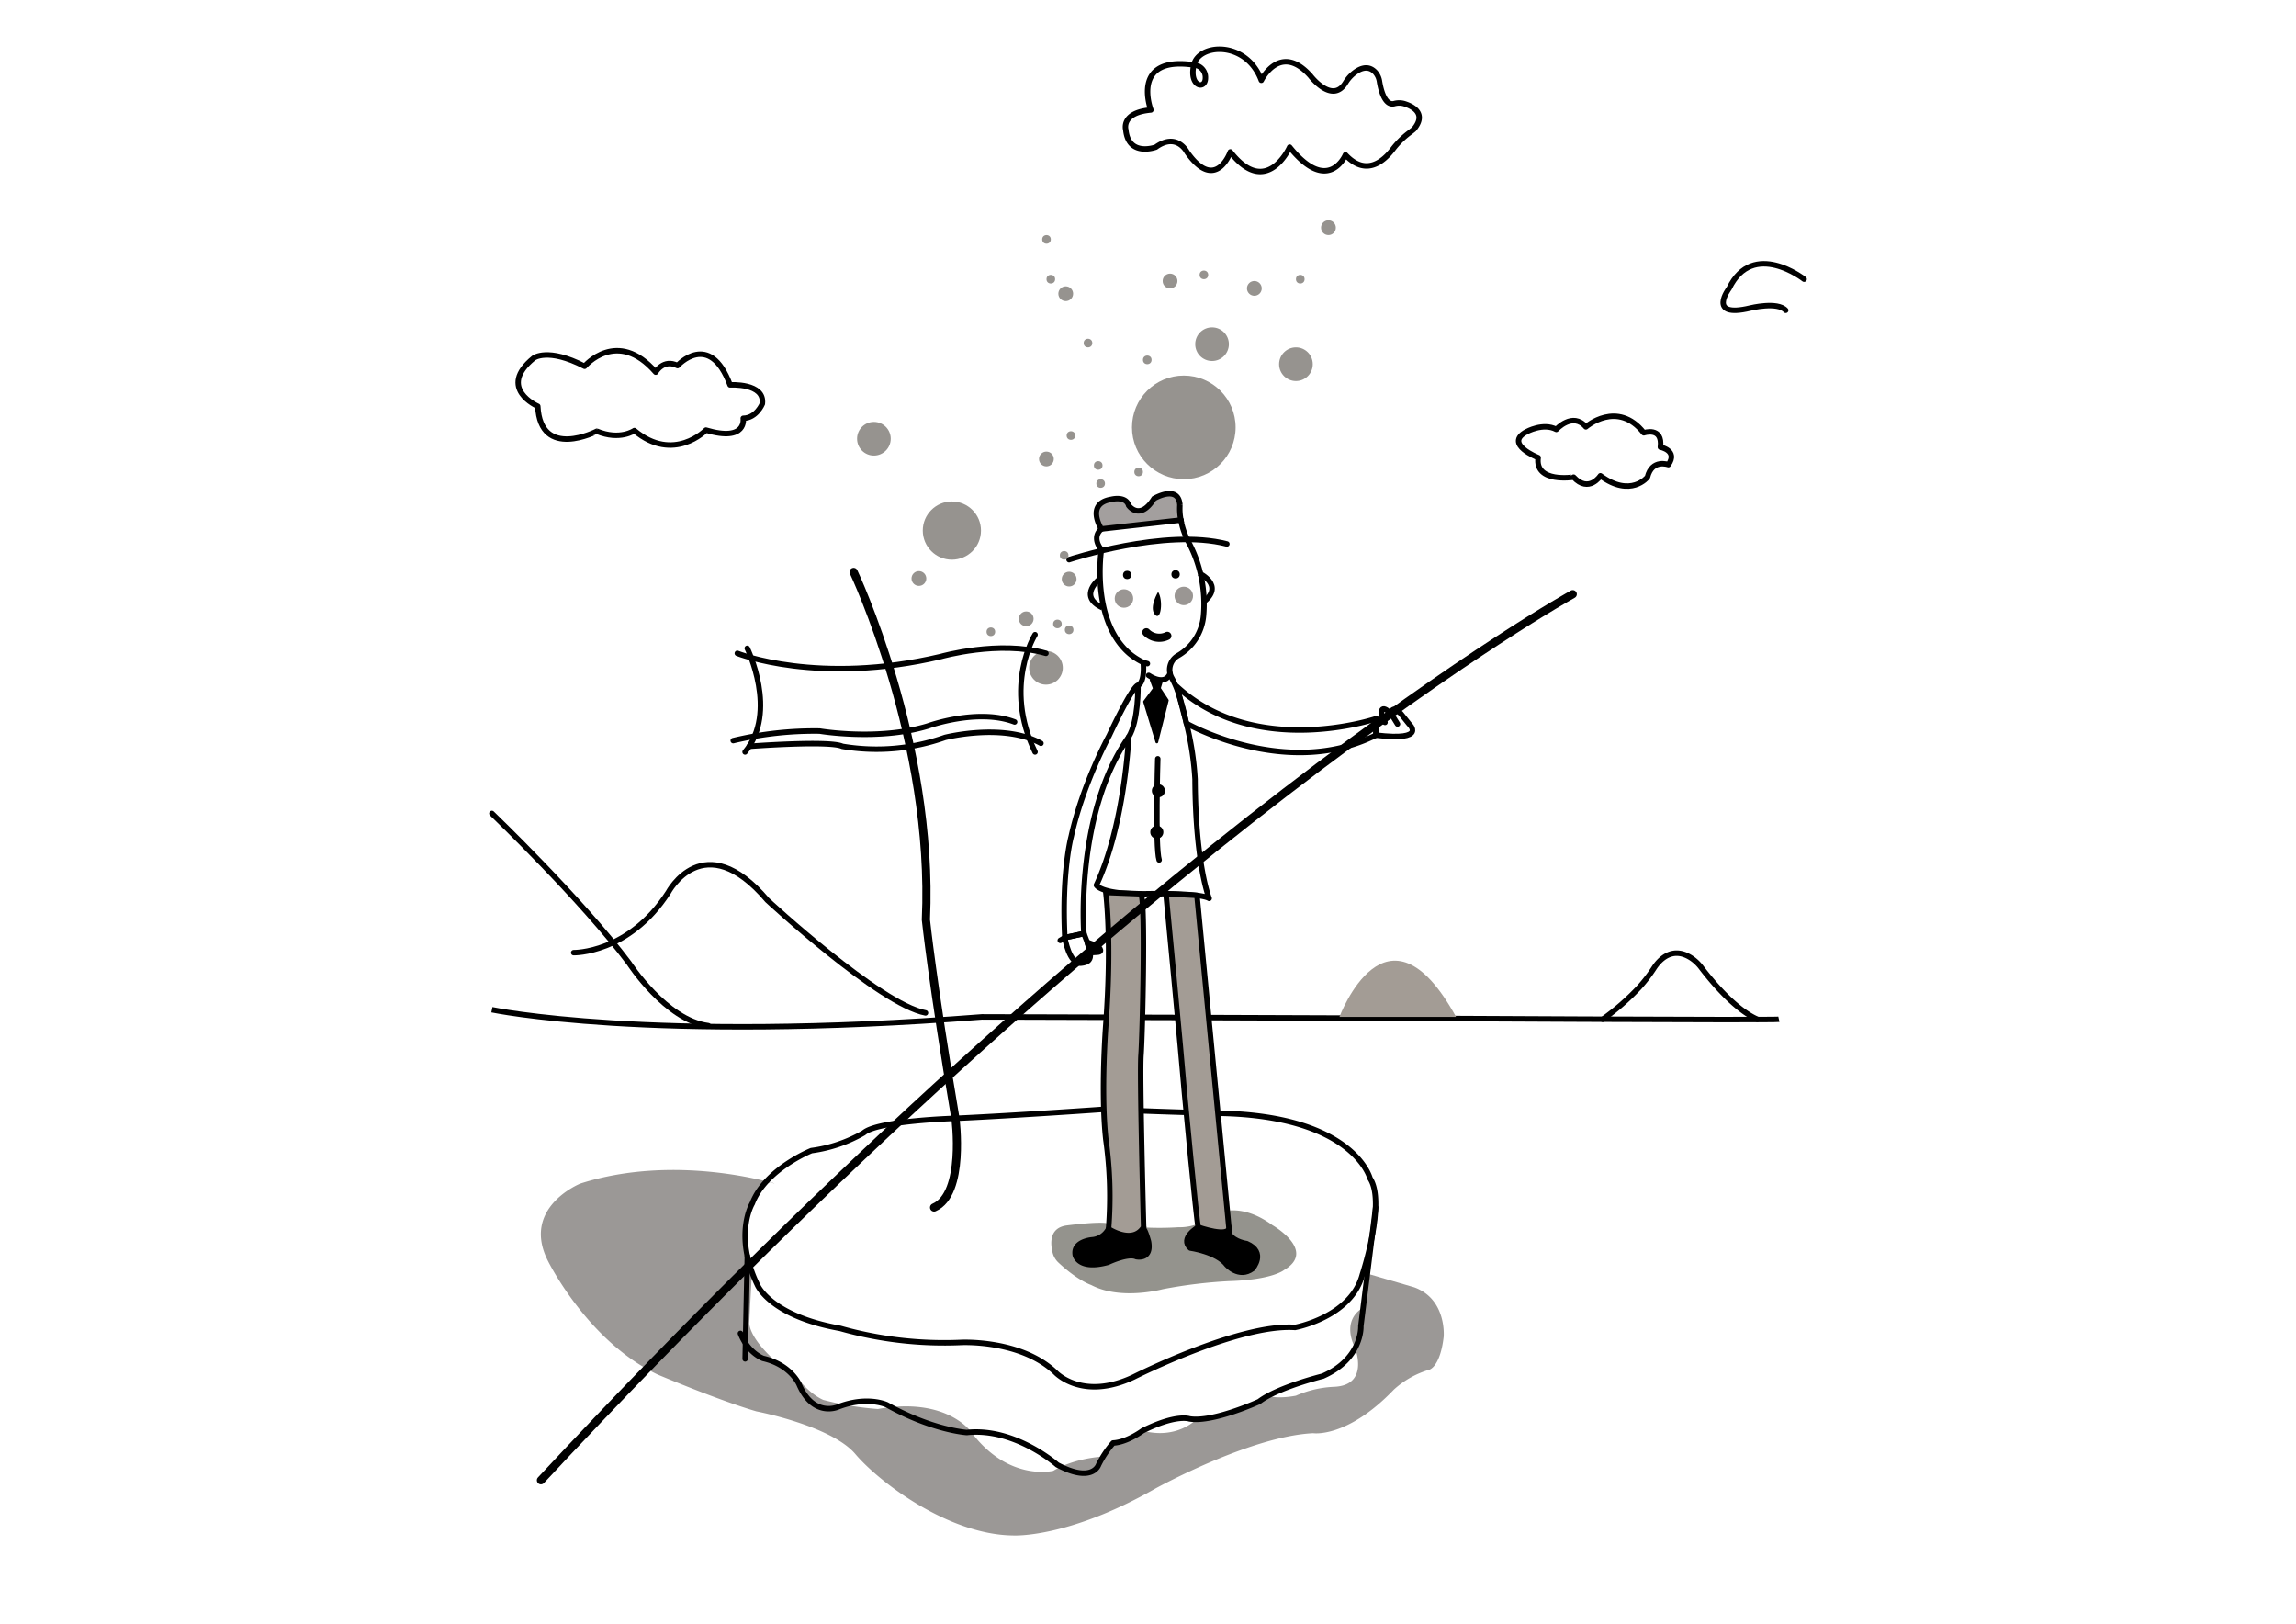 <svg id="Layer_1" data-name="Layer 1" xmlns="http://www.w3.org/2000/svg" viewBox="0 0 841.89 595.28"><defs><style>.cls-1,.cls-4,.cls-5{fill:none;}.cls-1,.cls-11,.cls-4,.cls-5,.cls-6,.cls-8,.cls-9{stroke:#000;}.cls-1,.cls-6{stroke-miterlimit:10;}.cls-1,.cls-11,.cls-4,.cls-6,.cls-9{stroke-width:2px;}.cls-2{fill:#9b9896;}.cls-3{fill:#96938f;}.cls-11,.cls-4,.cls-5,.cls-8,.cls-9{stroke-linecap:round;stroke-linejoin:round;}.cls-5{stroke-width:3px;}.cls-6{fill:#a39f9e;}.cls-7{fill:#9a9693;}.cls-10{fill:#94938d;}.cls-11,.cls-12{fill:#a39c95;}</style></defs><title>pos3</title><path class="cls-1" d="M180.36,370.18s57.79,12.13,179.67,2.63c0,0,135.62.38,152.5.5,0,0,138,.75,139.75.37"/><path class="cls-2" d="M284,433.93s-36.13-11.25-71.25,0c0,0-21.88,8.82-11.75,28.5,0,0,14.51,29.38,40.16,41.5,0,0,22.28,9.44,36.21,13.5,0,0,27.44,5.25,36.25,15.63s34.19,29.62,57.88,29.87c0,0,19.81,1.19,52-17.12,0,0,34.81-19.25,58-20.38,0,0,12.44,1.94,29.62-16A33.15,33.15,0,0,1,524,502.18s4.06-.81,5.37-12.12c0,0,1.19-13.81-10.87-18.13l-17.12-5-1.55,12.53s-8.24,3.79-2.95,14.76c0,0,5.45,13.79-7.88,14.21a38.92,38.92,0,0,0-13.84,3.26s-6.7,1.34-10.06,0c0,0-14.15,7.61-26.43,8.67,0,0-7,7.5-19.67,4.17L408.19,529,404.52,534s-10.24.4-18.33,5.23c0,0-16.31,4.07-30-14.13,0,0-8.88-13.12-34.3-8.53a111.28,111.28,0,0,1-20-3.34s-4.29-1.66-8.92-7.33c0,0-17.25-11.66-18.25-20.75l1-18.81-2.47-16.11L277,438.75S280.36,431.77,284,433.93Z"/><circle class="cls-3" cx="383.53" cy="244.83" r="6.17"/><path class="cls-4" d="M405,406.68S372.28,409,350.36,410c0,0-28.5.83-33.67,5.33a52,52,0,0,1-19.16,6.5s-16.84,6.75-21.67,19.33c0,0-7,11.5,1.83,29.84,0,0,4.5,11.41,30.34,16a140.14,140.14,0,0,0,44.33,5.16s21.92-1.16,34.67,11c0,0,9.75,10.59,28.66,1.67,0,0,38.67-19.58,59.17-18.17,0,0,20.58-3.75,24.67-19.33,0,0,8.75-26.42,2.83-35.33,0,0-5.79-22.79-54.83-23.84C447.53,408.18,421.69,407.52,405,406.68Z"/><path class="cls-4" d="M504.42,442.68,499,486.18s.66,11.92-14,18.34c0,0-16.5,4.08-23.34,9.33,0,0-16.91,7.75-25.5,6.33,0,0-4.75-1.83-17.16,4.34,0,0-5.67,4.25-10.84,4.5a37.53,37.53,0,0,0-5.33,8s-2.17,6.91-15.17,0c0,0-15.5-13.75-33.16-11.84,0,0-12.5-.75-29.34-10.16,0,0-7.16-3.42-18,.83,0,0-8.91,3.92-14.16-8.33,0,0-3-7.17-13.17-9.5,0,0-5.5-1.92-8.33-9.17"/><line class="cls-4" x1="274.03" y1="460.48" x2="273.23" y2="498.18"/><path class="cls-5" d="M313,209.68s29.5,62.25,26.5,127.5c0,0,2.41,23.17,10.83,72.84,0,0,3.67,27.66-7.83,32.66"/><path class="cls-4" d="M274,237.68s11.4,23.25-.8,38"/><path class="cls-4" d="M379.53,232.68s-11.75,18.75,0,43"/><path class="cls-4" d="M270.36,239.52s29.75,11.83,74.67,1.16c0,0,21.33-6.08,38.5-1.16"/><path class="cls-4" d="M268.86,271.52a128.29,128.29,0,0,1,31.67-3.5s21.5,3.66,39.66-1.84c0,0,18.25-6.66,31.84-1.5"/><path class="cls-4" d="M274.76,273.61s29.43-2.23,34.1,0a75.3,75.3,0,0,0,37.67-3.26s21.41-5.44,35.16,2.15"/><path class="cls-4" d="M417.28,251.31s.24,13-3.42,18.87"/><path class="cls-4" d="M392,205.18s35.19-11.62,57.87-5.75"/><path class="cls-6" d="M433,190.66l-29.15,3.27s-6-9.31,3.67-10.87c0,0,5.29-1.38,6.33,2.24,0,0,4.05,5.87,9.29-2.5,0,0,9-5.31,9.5,2.38A21.51,21.51,0,0,0,433,190.66Z"/><path class="cls-4" d="M403.86,193.93c-3.85,3.31,0,7.58,0,7.58s-4,25.67,10.17,38a24.35,24.35,0,0,0,5.16,3.34l1.53.45a5.71,5.71,0,0,1-1.53-.45s.81,7-1.91,8.45c0,0-1.46-1-10.58,18.38,0,0-9.59,17.46-13.92,37,0,0-3.54,12.92-2.33,37.08"/><path class="cls-4" d="M388.78,344.76l1.67-1,7-1.5s-3.34-43.91,16.41-72.08c0,0-1.41,32-11.83,54.33,0,0,1.58,3.42,17.5,3.17,0,0,20.25-.5,23.83,1.67,0,0-5-12.34-5.16-43.67a110.42,110.42,0,0,0-3.17-20.5s36.67,20.83,69.5,4.33v-6s-44.08,14.84-73-11.83l.92,3.57,2.55,9.8"/><path class="cls-4" d="M435,265.18l0-.13a100.67,100.67,0,0,0-2.55-9.8,34,34,0,0,0-2.73-6.62,6,6,0,0,1,1.93-8.11l.18-.11a18.81,18.81,0,0,0,9.47-14.66,48.34,48.34,0,0,0-5.6-27.24,27.71,27.71,0,0,1-2.69-7.85"/><line class="cls-4" x1="433.02" y1="190.66" x2="433.01" y2="190.66"/><circle cx="413.31" cy="210.78" r="1.53"/><circle cx="431.06" cy="210.56" r="1.53"/><path d="M424.65,217s-3.43,5.65-1.18,8.31S426.59,220,424.65,217Z"/><path class="cls-5" d="M420.34,231.81a6.64,6.64,0,0,0,7.69,1.31"/><circle class="cls-7" cx="434.07" cy="218.48" r="3.39"/><circle class="cls-7" cx="412.13" cy="219.42" r="3.39"/><path class="cls-1" d="M403.38,212.09s-8.48,6.41.9,10.72"/><path class="cls-1" d="M439.67,210.15s9.67,4.41,1.45,10.66"/><path class="cls-4" d="M421.19,247.6s5.9,4.18,7.84-.67"/><polygon class="cls-8" points="422.11 249.27 423.28 252.43 419.69 257.27 424.18 272.02 428.03 256.77 425.11 252.35 426.03 249.27 422.11 249.27"/><path class="cls-9" d="M424.53,278.18s-1,32.42.5,37.09"/><circle cx="424.76" cy="289.91" r="2.4"/><circle cx="424.18" cy="305.08" r="2.4"/><path class="cls-10" d="M388.11,462.89a7.48,7.48,0,0,1-2.12-3.56c-.84-3.27-1.38-9.17,5.12-10.06,0,0,10.77-1.41,14.55-.87l.37.07a109,109,0,0,0,26,1.46h.59a17.94,17.94,0,0,0,11.4-4.08s9.12-6.54,22.58,3.33c0,0,16.33,9.34,4.25,16.42,0,0-4.17,3.62-20.25,4.08a178.3,178.3,0,0,0-23.78,2.87l-.55.11c-2,.52-16,3.8-26.17-1.56C400.11,471.1,395.16,469.49,388.11,462.89Z"/><path class="cls-9" d="M416.65,460.71c-3.07-1.44-10.37,2.06-10.37,2.06-10.87,3-12-2.65-12-2.65-.91-5.11,6.31-5.6,6.31-5.6a7.39,7.39,0,0,0,5.89-4s8.77,5.92,12.86-.6c0,.45,0,.69,0,.69.71.5,1.79,4.58,1.79,4.58C422.37,462,416.65,460.71,416.65,460.71Z"/><path class="cls-11" d="M419.34,449.91c-4.09,6.52-12.86.6-12.86.6a149.76,149.76,0,0,0-1-32.83c-1.91-17.42,0-42,0-42,2.3-31.13,0-48.5,0-48.5l12.9.51c1.71,3.18.54,51.74,0,59.07C417.86,393.62,419.17,443.45,419.34,449.91Z"/><path class="cls-9" d="M459.28,465.1c-5,3.71-9.5-1.46-9.5-1.46-3.54-4.71-13.33-6.09-13.33-6.09-4.05-3.59,2.91-7.64,2.91-7.64s11.64,4.12,11.24,0l.26,2.69c1.84,2.75,6.25,3.33,6.25,3.33C464.53,459.14,459.28,465.1,459.28,465.1Z"/><path class="cls-11" d="M439.36,449.91c-.66-2.44-5-48.73-5-48.73-1.25-15.33-6.83-73.53-6.83-73.53l11.36.61L450.6,449.91C451,454,439.36,449.91,439.36,449.91Z"/><path class="cls-4" d="M390.45,343.76s1.54,9.84,6,9.34,4.14-3,1-10.84Z"/><path class="cls-4" d="M398.66,345.44l3.7,1.33s2.64,2.17,0,2.33l-2.64.16Z"/><path class="cls-4" d="M504.53,263.51l2.58.92.75.42-1.25-2.92s-.75-4.54,3.67,0l2.16,3.5-2.16-3.5s-.46-4,3.41-.25l3,3.75s7,6.38-12.16,4.08Z"/><path class="cls-5" d="M576.69,217.84s-155,85.34-378.34,324.84"/><circle class="cls-3" cx="349.03" cy="194.52" r="10.67"/><circle class="cls-3" cx="475.19" cy="133.52" r="6.17"/><circle class="cls-3" cx="444.43" cy="126.18" r="6.17"/><circle class="cls-3" cx="320.44" cy="160.85" r="6.17"/><circle class="cls-3" cx="434.07" cy="156.68" r="19"/><circle class="cls-3" cx="383.69" cy="168.27" r="2.71"/><circle class="cls-3" cx="429.03" cy="103.02" r="2.71"/><circle class="cls-3" cx="390.78" cy="107.68" r="2.71"/><circle class="cls-3" cx="487.11" cy="83.47" r="2.71"/><circle class="cls-3" cx="459.94" cy="105.72" r="2.71"/><circle class="cls-3" cx="336.94" cy="212.09" r="2.71"/><circle class="cls-3" cx="392.03" cy="212.31" r="2.71"/><circle class="cls-3" cx="376.28" cy="226.87" r="2.71"/><circle class="cls-3" cx="387.74" cy="228.75" r="1.58"/><circle class="cls-3" cx="403.59" cy="177.27" r="1.58"/><circle class="cls-3" cx="390.2" cy="203.6" r="1.58"/><circle class="cls-3" cx="402.69" cy="170.64" r="1.58"/><circle class="cls-3" cx="398.94" cy="125.77" r="1.58"/><circle class="cls-3" cx="383.73" cy="87.77" r="1.58"/><circle class="cls-3" cx="441.44" cy="100.77" r="1.58"/><circle class="cls-3" cx="385.31" cy="102.35" r="1.58"/><circle class="cls-3" cx="420.68" cy="131.93" r="1.58"/><circle class="cls-3" cx="476.78" cy="102.35" r="1.58"/><circle class="cls-3" cx="392.69" cy="159.68" r="1.58"/><circle class="cls-3" cx="417.51" cy="173.02" r="1.58"/><circle class="cls-3" cx="392.03" cy="230.91" r="1.58"/><circle class="cls-3" cx="363.32" cy="231.62" r="1.58"/><path class="cls-4" d="M197.19,148.93s-15.12-6.58-1.5-17.66c0,0,5.13-4,18.67,3,0,0,11.92-14.13,26.08,2.16,0,0,2.8-5,8-2.41,0,0,11.75-13.05,19.25,7.08,0,0,12.8-.79,11.84,6.92,0,0-2.13,5.25-7,5.33,0,0,1.46,8.83-13.67,4.33,0,0-11.83,12.21-26.25.17,0,0-5.29,3.75-13.75.25C218.86,158.1,198.19,168.81,197.19,148.93Z"/><path class="cls-4" d="M422,40.31s-7.69-20,15.75-16.5A4.55,4.55,0,0,1,442,28.56c0,4.5-6.06,3.19-4.25-4.75s19.25-9.06,24.75,5.62c0,0,6.87-14.12,18-1.62,0,0,8,10.55,12.88,2.52A13.31,13.31,0,0,1,496,27.19c2.08-1.79,5.45-3.73,8.28-.7A6.58,6.58,0,0,1,505.85,30c.47,2.81,1.89,8.85,5.36,8a6.73,6.73,0,0,1,3.67,0c3.28,1,8.34,3.71,3.52,9.42,0,0-.75.63-1.73,1.35a30.71,30.71,0,0,0-6,6c-3.38,4.4-9.84,10-17.32,2,0,0-6.21,14.84-20.46-2.83,0,0-8.42,18.87-21.75,1.75,0,0-5.33,15.17-15.92,0,0,0-3.7-7.29-11.41-1.75,0,0-10,3.71-11-6.33C412.78,47.52,410.94,41.31,422,40.31Z"/><path class="cls-4" d="M564,167.77s-12.75-5-4.25-9.5c0,0,6.08-3.38,10.91-.84,0,0,6-6.6,10.84-.94,0,0,11.58-10.06,21.25,2.19,0,0,7-2.41,6.08,5.25,0,0,6.58,1.25,2.92,6.42,0,0-6-2.21-7.67,4.58,0,0-6.08,7.71-17.25-.5,0,0-4.21,6.54-9.83.5C577,174.93,562.74,177.22,564,167.77Z"/><path class="cls-4" d="M661.53,102.35s-18.75-14.71-27.5,3.37c0,0-8.38,11.09,7.75,7.21,0,0,10-2.48,13,.83"/><path class="cls-4" d="M180.36,298.22s32.83,31.5,50.33,54.9c0,0,13.5,20.9,29,22.9"/><path class="cls-4" d="M210.36,349.26s20.17.42,34.67-22.08c0,0,13-24.66,36.33,2.84,0,0,41.17,38.16,58,41.33"/><path class="cls-4" d="M587.69,373.68A89.74,89.74,0,0,0,601,362.05a56.3,56.3,0,0,0,5.58-7.27c1.88-2.85,6.61-8.16,13.66-3.48a14.89,14.89,0,0,1,3.65,3.52c3,3.93,11.94,15.13,20.48,18.86"/><path class="cls-12" d="M491.15,372.81s17.25-46.38,42.75,0"/></svg>
